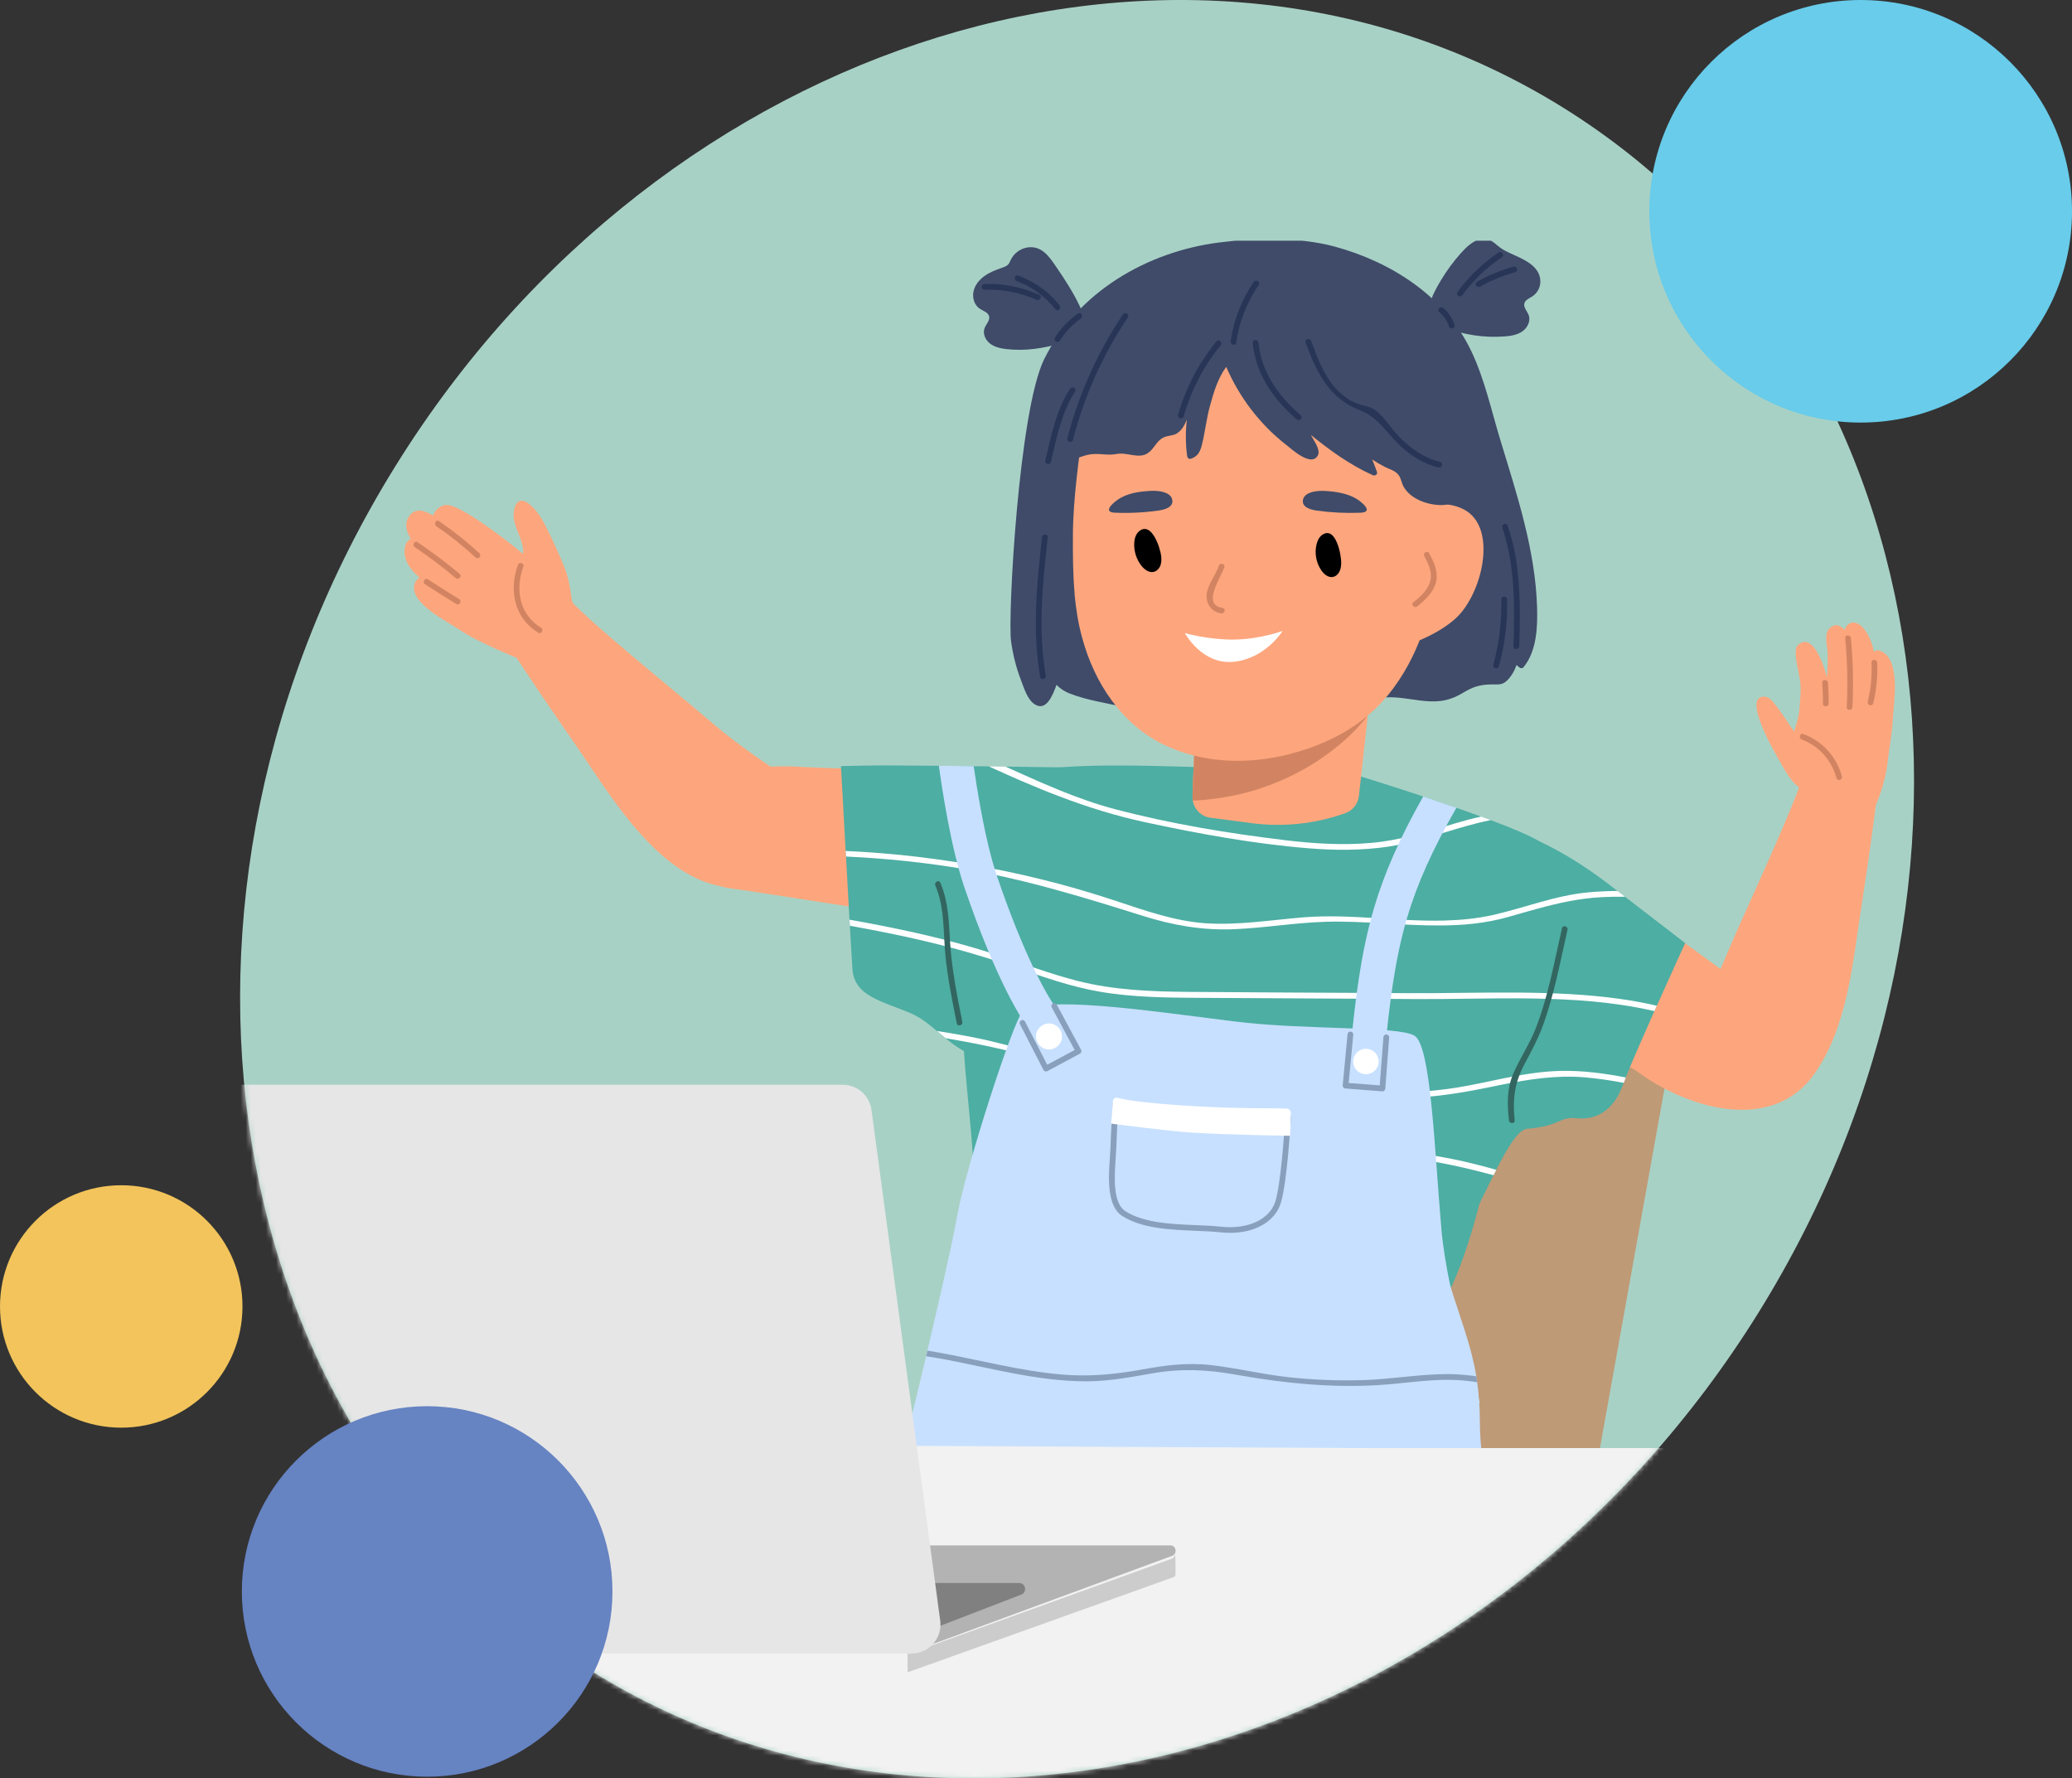 <svg width="409" height="351" viewBox="0 0 409 351" fill="none" xmlns="http://www.w3.org/2000/svg">
<rect x="0" y="0" width="409" height="351" fill="#333333" stroke="none"/>
<path d="M347.155 259.009C294.22 344.238 191.079 375.942 116.759 329.818C42.446 283.691 25.122 177.222 78.056 91.991C130.993 6.759 234.139 -24.941 308.456 21.182C382.772 67.309 400.097 173.78 347.155 259.009Z" fill="#A8D1C5"/>
<mask id="mask0_2006_432" style="mask-type:alpha" maskUnits="userSpaceOnUse" x="47" y="0" width="331" height="351">
<path d="M347.155 259.009C294.22 344.238 191.079 375.942 116.759 329.818C42.446 283.691 25.122 177.222 78.056 91.991C130.993 6.759 234.139 -24.941 308.456 21.182C382.772 67.309 400.097 173.78 347.155 259.009Z" fill="#7FCBB4"/>
</mask>
<g mask="url(#mask0_2006_432)">
<path d="M315.034 290.168L206.062 290.168L206.062 193.688L309.136 193.688C319.866 193.688 328.564 203.145 328.564 214.813L315.036 290.17L315.034 290.168Z" fill="#BF9A76"/>
<g clip-path="url(#clip0_2006_432)">
<path d="M206.124 70.87C212.688 57.663 226.356 49.676 240.697 47.852C247.811 46.944 256.504 46.778 263.478 48.672C274.72 51.736 285.316 58.545 290.422 69.299C293.093 74.93 294.385 81.04 296.192 86.967C299.43 97.591 303.035 108.493 303.402 119.693C303.533 123.665 303.375 128.501 300.705 131.722C300.495 131.975 300.12 131.905 299.902 131.722C299.718 131.564 299.535 131.407 299.352 131.259C298.985 132.298 298.47 133.258 297.737 134.061C296.637 135.257 295.965 135.074 294.56 135.082C292.543 135.1 291.112 135.397 289.366 136.409C288.563 136.872 287.778 137.334 286.922 137.684C282.497 139.517 278.107 137.378 273.507 137.64C272.817 137.675 272.128 137.719 271.447 137.736C267.109 140.145 260.641 140.075 256.216 140.241C248.23 140.538 240.234 139.971 232.248 140.564C228.582 140.835 225.544 140.451 221.992 139.595C218.44 138.749 214.564 138.216 211.16 136.881C210.06 136.453 209.222 135.859 208.55 135.17C207.712 137.527 206.421 140.433 204.221 138.993C202.746 138.033 202.074 135.632 201.472 134.07C200.546 131.652 199.935 129.129 199.578 126.571C198.905 121.797 201.105 80.961 206.124 70.87Z" fill="#3F4B69"/>
<path d="M284.494 55.21C285.611 53.36 286.894 51.623 288.335 49.999C289.426 48.777 290.674 47.572 292.271 47.188C294.183 46.725 295.169 48.323 296.6 49.196C299.097 50.732 303.871 51.701 304.054 55.42C304.116 56.616 303.496 57.829 302.492 58.484C301.89 58.876 301.096 59.164 300.904 59.863C300.677 60.675 301.453 61.39 301.75 62.185C302.187 63.346 301.523 64.699 300.502 65.406C299.481 66.113 298.206 66.314 296.967 66.401C293.013 66.698 288.998 66.104 285.297 64.69C284.328 64.315 283.325 63.852 282.731 62.997C281.631 61.417 282.33 59.243 283.202 57.523C283.604 56.738 284.032 55.961 284.494 55.21Z" fill="#3F4B69"/>
<path d="M192.254 57.174C192.594 56.075 193.389 55.149 194.331 54.477C195.37 53.726 196.592 53.264 197.805 52.845C198.259 52.688 198.73 52.522 199.045 52.164C199.263 51.911 199.368 51.588 199.516 51.291C200.153 49.938 201.532 48.969 203.016 48.812C205.792 48.532 207.214 50.819 208.585 52.81C210.226 55.202 211.797 57.646 213.054 60.256C213.743 61.696 214.346 63.381 213.726 64.856C213.08 66.401 211.343 67.152 209.746 67.649C206.167 68.749 202.379 69.334 198.661 68.898C197.517 68.767 196.348 68.514 195.431 67.815C194.515 67.117 193.947 65.86 194.34 64.786C194.646 63.957 195.484 63.224 195.23 62.377C195.003 61.617 194.078 61.382 193.415 60.945C192.341 60.238 191.896 58.798 192.158 57.55C192.184 57.428 192.219 57.297 192.254 57.183V57.174Z" fill="#3F4B69"/>
<path d="M284.898 60.797C285.945 61.67 286.687 62.813 287.106 64.106C287.333 64.804 286.233 65.101 286.015 64.411C285.657 63.294 284.994 62.351 284.095 61.6C283.536 61.129 284.339 60.334 284.898 60.797Z" fill="#283556"/>
<path d="M170.657 179.383L143.075 175.123C143.075 175.123 137.978 163.426 139.986 157.569C141.993 151.712 149.622 150.839 158.734 151.38C167.855 151.921 177.797 151.607 177.797 151.607L170.657 179.383Z" fill="#FDA67D"/>
<path d="M327.376 182.36L346.517 196.265C346.517 196.265 346.761 209.324 342.432 213.741C338.094 218.158 330.832 215.662 322.846 211.236C314.859 206.81 305.747 202.804 305.747 202.804L327.384 182.369L327.376 182.36Z" fill="#FDA67D"/>
<path d="M322.847 211.227C322.847 211.227 337.039 203.397 337.109 200.202C337.188 196.449 336.524 198.518 341.848 186.043C344.711 179.331 355.185 157.019 356.032 152.41C356.076 152.166 370.617 156.242 370.617 156.242C369.683 163.775 368.618 171.291 367.449 178.79C365.729 189.823 364.752 202.638 358.101 212.013C349.643 223.919 332.64 218.656 322.847 211.236V211.227Z" fill="#FDA67D"/>
<path d="M190.089 204.366C190.098 204.75 190.124 205.152 190.159 205.536C190.194 206.173 190.228 206.802 190.272 207.439C190.874 216.369 192.088 225.534 192.088 230.554C192.088 238.489 190.185 250.963 190.185 250.963C190.185 250.963 241.298 258.513 257.69 259.648C274.073 260.783 280.227 262.677 283.194 259.648C285.333 257.475 289.156 248.99 292.01 237.633C292.499 235.695 292.953 233.661 293.372 231.575C293.45 231.191 293.529 230.789 293.599 230.405C294.026 228.127 294.41 225.77 294.733 223.361C295.1 220.602 295.615 217.477 296.243 214.125C296.322 213.715 296.4 213.305 296.479 212.886C297.43 207.849 298.591 202.402 299.752 197.06C299.831 196.684 299.909 196.309 299.988 195.934C301.288 189.928 302.58 184.123 303.558 179.313C303.645 178.894 303.724 178.484 303.811 178.091C304.954 172.286 305.591 168.14 305.146 167.154C305.007 166.857 304.579 166.499 303.907 166.089C302.083 164.963 298.478 163.444 294.236 161.864C293.625 161.628 292.988 161.401 292.35 161.174C290.762 160.58 289.121 160.004 287.48 159.428C285.254 158.66 283.037 157.901 280.925 157.194C274.213 154.968 268.749 153.292 268.749 153.292C268.749 153.292 258.764 151.555 245.723 151.555C234.717 151.555 221.59 150.568 209.3 151.441C207.048 151.598 204.814 151.825 202.631 152.131C202.483 152.157 202.265 152.41 201.994 152.899C201.828 153.204 201.628 153.588 201.418 154.051C200.048 157.019 197.883 163.086 195.806 169.755C195.649 170.261 195.492 170.785 195.326 171.309C195.212 171.658 195.108 172.024 194.994 172.374C194.095 175.342 193.248 178.371 192.515 181.242C192.018 183.18 191.564 185.066 191.197 186.794C191.11 187.187 191.031 187.562 190.962 187.929C190.578 189.823 190.29 191.508 190.159 192.94C189.818 196.283 189.853 200.237 190.071 204.357L190.089 204.366Z" fill="#4DAEA3"/>
<path d="M235.396 157.359C235.396 157.586 235.423 157.805 235.449 158.014C235.728 159.751 237.125 161.165 238.931 161.392L247.058 162.466C253.229 163.269 259.504 162.623 265.378 160.563L265.544 160.502C267.019 159.978 268.076 158.651 268.241 157.098L269.865 142.441L270.048 140.137L270.93 128.955L264.671 130.997L235.946 140.372L235.781 146.204L235.641 150.917L235.501 153.789L235.449 155.579L235.405 157.089C235.405 157.176 235.396 157.255 235.396 157.351V157.359Z" fill="#FDA67D"/>
<path d="M235.399 157.359C235.399 157.586 235.425 157.805 235.452 158.014C238.777 157.901 243.307 157.29 247.671 155.963C262.972 151.284 269.938 141.272 269.938 141.272C269.938 141.272 267.363 132.996 267.363 131.861C267.363 131.469 266.289 131.181 264.674 131.015L235.949 140.39L235.783 146.221L235.644 150.935L235.504 153.807L235.452 155.596L235.408 157.106C235.408 157.194 235.399 157.272 235.399 157.368V157.359Z" fill="#D28462"/>
<path d="M212.118 117.31C212.38 120.199 212.843 123.071 213.62 125.917C216.029 134.768 221.379 142.965 229.819 147.024C237.378 150.664 246.238 150.917 254.285 148.901C259.95 147.478 265.484 145.034 269.961 141.263C278.105 134.41 281.142 124.337 281.98 120.915C283.874 113.129 284.747 104.993 284.503 96.98C284.346 92.013 283.909 86.557 281.631 82.044C276.071 71.019 246.691 66.637 233.992 70.286C221.283 73.943 214.693 77.671 213.986 82.908C213.026 90.014 211.822 98.368 211.787 105.508C211.769 109.471 211.778 113.399 212.136 117.31H212.118Z" fill="#FDA67D"/>
<path d="M224.216 109.611C223.963 108.843 223.849 108.022 223.884 107.21C223.928 106.337 224.181 105.421 224.844 104.862C227.315 102.802 229.025 108.153 229.209 109.733C229.278 110.361 229.278 111.007 229.06 111.601C228.842 112.195 228.362 112.718 227.751 112.867C226.843 113.085 225.953 112.448 225.368 111.732C224.862 111.103 224.469 110.388 224.216 109.619V109.611Z" fill="black"/>
<path d="M259.835 110.257C259.634 109.305 259.652 108.31 259.896 107.367C260.08 106.669 260.402 105.979 260.996 105.569C263.693 103.719 264.784 109.576 264.749 111.138C264.732 111.723 264.653 112.317 264.391 112.832C264.129 113.347 263.649 113.783 263.082 113.879C262.2 114.028 261.38 113.364 260.865 112.631C260.359 111.924 260.018 111.103 259.835 110.248V110.257Z" fill="black"/>
<path d="M273.56 103.849C273.56 103.849 281.93 97.006 288.878 100.506C295.826 104.015 292.561 117.441 287.237 122.146C282.716 126.144 276.265 127.724 276.265 127.724L273.56 103.849Z" fill="#FDA67D"/>
<path d="M240.583 111.653C240.81 110.964 241.901 111.26 241.674 111.959C240.967 114.141 237.144 119.361 241.342 119.981C242.058 120.086 241.752 121.177 241.037 121.072C239.501 120.845 238.366 119.684 238.191 118.13C237.929 115.861 239.911 113.722 240.574 111.662L240.583 111.653Z" fill="#D28462"/>
<path d="M233.877 124.948C233.877 124.948 238.643 126.318 243.732 126.231C248.82 126.144 253.176 124.529 253.176 124.529C253.176 124.529 249.824 129.976 243.54 130.613C237.255 131.259 233.886 124.948 233.886 124.948H233.877Z" fill="white"/>
<path d="M257.515 97.975C258.335 96.936 260.386 96.84 261.469 96.892C263.494 97.006 265.693 97.302 267.535 98.315C268.609 98.909 271.384 101.082 268.556 101.196C265.676 101.309 262.778 101.17 259.924 100.777C258.885 100.628 256.991 100.192 257.183 98.76C257.227 98.455 257.34 98.193 257.515 97.975Z" fill="#3F4B69"/>
<path d="M231.416 98.751C231.608 100.183 229.714 100.62 228.675 100.768C225.821 101.17 222.923 101.309 220.043 101.187C217.713 101.091 219.528 99.415 220.488 98.725C222.435 97.329 224.774 97.014 227.13 96.883C228.213 96.822 230.264 96.927 231.084 97.966C231.259 98.184 231.372 98.446 231.416 98.751Z" fill="#3F4B69"/>
<path d="M278.98 118.881C280.185 117.903 281.433 116.847 282.07 115.398C282.969 113.356 282.105 111.592 281.136 109.768C280.796 109.122 281.774 108.554 282.114 109.192C283.057 110.964 283.982 112.875 283.449 114.936C282.926 116.952 281.337 118.418 279.775 119.684C279.216 120.138 278.404 119.344 278.972 118.881H278.98Z" fill="#D28462"/>
<path d="M227.045 89.045C226.906 89.176 226.766 89.298 226.609 89.411C224.828 90.668 222.472 89.202 220.429 89.595C218.684 89.935 217.156 89.464 215.454 89.647C213.595 89.848 212.155 90.878 210.173 90.826C210.13 90.826 210.086 90.817 210.043 90.817C209.397 89.883 208.925 88.818 208.681 87.744C207.119 80.831 213.307 72.32 218.544 68.461C225.055 63.66 233.295 63.538 241.116 64.193C241.343 63.966 241.796 63.957 242.023 64.271C243.254 64.385 244.476 64.516 245.672 64.647C246.388 64.725 246.396 65.86 245.672 65.781C244.642 65.668 243.603 65.555 242.556 65.459C242.695 65.781 242.826 66.113 242.975 66.427C243.202 66.078 243.83 66.122 243.979 66.576C244.686 66.541 245.401 66.541 246.117 66.052C246.937 65.476 247.54 64.621 248.351 64.027C251.171 61.941 254.828 61.74 258.162 62.351C266.236 63.817 275.121 68.095 281.135 73.664C286.477 78.613 292.142 86.644 289.995 94.326C289.253 96.98 287.655 99.633 284.644 99.686C281.921 99.729 278.482 98.551 277.077 96.081C276.658 95.338 276.588 94.466 276.09 93.776C275.436 92.868 274.318 92.65 273.323 92.135C272.477 91.698 271.656 91.218 270.862 90.686C271.194 91.498 271.517 92.309 271.805 93.147C271.979 93.662 271.386 93.977 270.975 93.785C266.515 91.777 262.561 88.923 258.773 85.85C258.852 85.99 258.93 86.129 259 86.278C259.436 87.116 260.72 88.835 260.126 89.9C258.825 92.248 254.933 88.617 253.859 87.779C248.666 83.72 244.633 78.404 242.05 72.407C240.382 74.685 239.579 77.418 238.838 80.115C238.139 82.655 237.877 85.265 237.249 87.805C236.917 89.15 236.394 90.136 235.049 90.546C234.657 90.668 234.377 90.345 234.334 89.996C234.011 87.57 234.002 85.186 234.281 82.83C233.827 83.877 233.33 84.907 232.317 85.536C231.541 86.016 230.676 85.937 229.856 86.26C228.547 86.766 228.014 88.12 227.063 89.045H227.045Z" fill="#3F4B69"/>
<path d="M247.486 55.647C247.897 55.045 248.874 55.612 248.464 56.223C246.099 59.688 244.623 63.486 244.021 67.632C243.916 68.348 242.825 68.042 242.93 67.327C243.55 63.093 245.077 59.182 247.486 55.647Z" fill="#283556"/>
<path d="M248.412 67.65C248.971 73.489 252.427 78.238 256.765 81.965C257.324 82.445 256.512 83.24 255.962 82.768C251.362 78.823 247.862 73.804 247.277 67.65C247.208 66.925 248.342 66.925 248.412 67.65Z" fill="#283556"/>
<path d="M258.817 67.309C260.03 70.618 261.278 74.057 263.705 76.702C264.918 78.02 266.384 79.128 268.095 79.722C269.256 80.132 270.382 80.185 271.403 80.909C273.219 82.192 274.545 84.532 276.099 86.121C278.412 88.486 281.004 90.38 284.26 91.166C284.967 91.341 284.67 92.432 283.955 92.257C281.24 91.594 278.927 90.232 276.832 88.39C274.03 85.92 272.163 82.402 268.619 81.049C262.378 78.674 259.925 73.62 257.717 67.606C257.464 66.916 258.564 66.628 258.808 67.3L258.817 67.309Z" fill="#283556"/>
<path d="M232.546 81.887C234.073 76.527 236.613 71.674 240.14 67.353C240.602 66.785 241.397 67.597 240.943 68.156C237.547 72.328 235.121 77.016 233.646 82.192C233.445 82.891 232.354 82.594 232.555 81.887H232.546Z" fill="#283556"/>
<path d="M208.242 66.646C209.429 64.769 210.948 63.18 212.772 61.897C213.366 61.478 213.933 62.456 213.348 62.875C211.698 64.044 210.311 65.502 209.228 67.213C208.836 67.824 207.858 67.257 208.251 66.637L208.242 66.646Z" fill="#283556"/>
<path d="M287.69 57.663C289.942 54.573 292.665 51.946 295.851 49.825C296.462 49.414 297.029 50.401 296.427 50.802C293.416 52.81 290.806 55.306 288.676 58.239C288.248 58.824 287.271 58.257 287.699 57.663H287.69Z" fill="#283556"/>
<path d="M291.574 55.594C293.852 54.32 296.253 53.334 298.758 52.627C299.465 52.426 299.761 53.526 299.063 53.718C296.645 54.398 294.341 55.35 292.15 56.572C291.513 56.93 290.937 55.952 291.574 55.594Z" fill="#283556"/>
<path d="M201 54.39C204.221 55.594 206.988 57.559 209.135 60.256C209.589 60.823 208.786 61.626 208.332 61.059C206.316 58.519 203.741 56.616 200.695 55.481C200.014 55.228 200.311 54.137 201 54.39Z" fill="#283556"/>
<path d="M194.338 56.048C198.108 55.926 201.705 56.651 205.144 58.187C205.807 58.484 205.231 59.462 204.567 59.165C201.312 57.716 197.89 57.07 194.338 57.183C193.605 57.209 193.613 56.075 194.338 56.048Z" fill="#283556"/>
<path d="M210.697 86.513C212.958 77.775 216.632 69.561 221.651 62.063C222.053 61.461 223.039 62.028 222.629 62.639C217.662 70.059 214.022 78.177 211.788 86.819C211.605 87.526 210.514 87.229 210.697 86.513Z" fill="#283556"/>
<path d="M206.343 90.887C207.496 86.077 208.482 80.892 211.24 76.71C211.642 76.108 212.619 76.675 212.218 77.287C209.529 81.354 208.552 86.513 207.434 91.192C207.269 91.899 206.169 91.602 206.343 90.887Z" fill="#283556"/>
<path d="M297.625 103.797C300.243 111.479 300.121 119.553 299.885 127.567C299.868 128.291 298.733 128.3 298.751 127.567C298.986 119.649 299.117 111.688 296.534 104.094C296.298 103.404 297.389 103.107 297.625 103.788V103.797Z" fill="#283556"/>
<path d="M294.767 131.215C295.928 126.982 296.451 122.696 296.347 118.305C296.329 117.572 297.464 117.572 297.481 118.305C297.595 122.801 297.054 127.183 295.867 131.512C295.675 132.219 294.584 131.914 294.776 131.207L294.767 131.215Z" fill="#283556"/>
<path d="M205.686 106.04C205.764 105.325 206.899 105.316 206.82 106.04C205.808 115.119 204.856 124.258 206.419 133.328C206.541 134.044 205.45 134.349 205.328 133.633C203.748 124.45 204.656 115.232 205.686 106.04Z" fill="#283556"/>
<path d="M271.812 215.609C271.812 215.985 271.838 216.369 271.847 216.762C271.986 219.869 272.3 223.3 272.868 227.097C272.911 227.472 272.973 227.848 273.034 228.232C273.522 231.348 274.168 234.691 275.015 238.288C279.999 259.552 286.318 249.016 292.009 237.616C292.96 235.704 293.903 233.749 294.811 231.933C294.994 231.566 295.178 231.217 295.343 230.877C297.621 226.425 299.708 222.933 301.462 222.785C308.192 222.217 307.694 220.332 311.29 220.707C314.869 221.082 318.465 219.38 320.359 214.099C320.403 213.977 320.446 213.846 320.507 213.706C320.621 213.392 320.76 213.034 320.917 212.641C322.096 209.673 324.356 204.532 326.565 199.574C326.722 199.225 326.879 198.867 327.045 198.518C329.934 192.032 332.648 186.14 332.648 186.14C332.648 186.14 327.516 182.159 320.76 176.983C320.272 176.607 319.774 176.223 319.268 175.839C318.648 175.359 318.002 174.879 317.356 174.373C311.735 170.087 307.022 167.529 303.932 166.089C301.453 164.936 300.013 164.509 300.013 164.509L285.166 181.67L284.302 182.648L276.551 191.613C276.551 191.613 275.486 192.948 274.36 196.021C274.221 196.37 274.098 196.746 273.968 197.156C272.728 200.979 271.567 206.95 271.838 215.601L271.812 215.609Z" fill="#4DAEA3"/>
<path d="M166 151.188C166 151.188 166.428 159.088 166.925 167.948C166.952 168.314 166.969 168.681 166.995 169.056C167.222 173.334 167.475 177.751 167.685 181.548C167.72 181.941 167.737 182.342 167.755 182.718C167.99 186.707 168.174 189.884 168.261 191.246C168.636 196.719 174.214 197.575 179.878 200.036C181.737 200.839 183.317 202.123 184.932 203.493H184.941C185.508 203.973 186.067 204.445 186.652 204.925H186.66C187.76 205.833 188.938 206.705 190.256 207.439C192.369 208.617 194.874 209.438 198.121 209.438C200.582 209.438 202.45 209.167 203.864 208.704H203.873C204.396 208.539 204.85 208.338 205.243 208.111H205.252C206.011 207.701 206.587 207.212 207.032 206.679C208.176 205.274 208.368 203.519 208.403 201.835C208.411 201.52 208.411 200.901 208.438 200.045C208.438 199.731 208.446 199.39 208.446 199.015C208.473 197.61 208.499 195.776 208.534 193.655C208.542 193.271 208.56 192.87 208.569 192.477C208.647 187.702 208.752 181.696 208.865 175.752C208.865 175.298 208.874 174.853 208.891 174.416C209.005 167.895 209.11 161.584 209.188 157.228C209.197 156.809 209.197 156.399 209.214 156.015C209.258 153.178 209.293 151.45 209.293 151.45C209.293 151.45 204.562 151.38 198.417 151.301H198.409C197.353 151.275 196.27 151.266 195.144 151.258C194.167 151.249 193.172 151.231 192.177 151.223C189.89 151.188 187.551 151.162 185.307 151.144C179.023 151.092 173.463 151.039 171.455 151.092L165.983 151.205L166 151.188Z" fill="#4DAEA3"/>
<path d="M195.169 151.249C195.501 151.397 195.815 151.546 196.147 151.694C197.919 152.497 199.673 153.292 201.445 154.06C204.02 155.168 206.612 156.233 209.222 157.22C214.651 159.28 220.185 161.017 225.981 162.265C236.559 164.552 247.461 166.542 258.258 167.424C263.53 167.852 268.846 167.878 274.091 167.092C279.398 166.298 284.4 164.447 289.541 163.007C291.103 162.562 292.683 162.178 294.254 161.855C293.643 161.619 293.006 161.392 292.369 161.165C290.632 161.549 288.912 162.003 287.201 162.518C281.746 164.159 276.422 165.853 270.705 166.359C265.101 166.857 259.471 166.516 253.894 165.853C242.582 164.5 231.026 162.597 220.002 159.681C216.371 158.721 212.792 157.447 209.24 156.006C206.822 155.029 204.421 153.981 202.021 152.899C200.834 152.366 199.638 151.825 198.451 151.293H198.443C197.386 151.266 196.304 151.258 195.178 151.249H195.169Z" fill="white"/>
<path d="M166.935 167.948C166.961 168.315 166.978 168.681 167.005 169.056C174.817 169.406 182.602 170.226 190.327 171.518C191.907 171.78 193.469 172.077 195.032 172.382C199.71 173.325 204.327 174.469 208.91 175.752C214.522 177.297 220.064 179.025 225.668 180.789C231.472 182.604 237.207 183.626 243.299 183.407C249.444 183.18 255.51 182.115 261.655 181.932C269.231 181.714 276.79 182.718 284.305 182.657C288.774 182.648 293.226 182.246 297.651 180.998C299.659 180.431 301.631 179.855 303.595 179.322C307.697 178.213 311.782 177.297 316.164 177.07C317.709 176.991 319.236 176.965 320.781 176.991C320.292 176.616 319.795 176.232 319.289 175.848C317.377 175.857 315.466 175.953 313.563 176.118C310.211 176.424 307.008 177.218 303.848 178.1C300.881 178.929 297.93 179.846 294.884 180.553C291.672 181.286 288.434 181.592 285.178 181.688C275.926 181.941 266.552 180.317 257.352 181.05C250.893 181.574 244.443 182.657 237.949 182.22C231.778 181.792 225.965 179.689 220.143 177.768C216.451 176.546 212.715 175.429 208.962 174.425C204.476 173.238 199.946 172.199 195.389 171.326C186.015 169.51 176.519 168.393 166.97 167.957L166.935 167.948Z" fill="white"/>
<path d="M167.693 181.548C167.728 181.941 167.745 182.342 167.763 182.718C175.583 184.123 183.36 185.755 190.989 187.929C193.197 188.566 195.397 189.23 197.579 189.954C201.236 191.176 204.876 192.503 208.577 193.638C211.361 194.485 214.18 195.227 217.052 195.724C223.607 196.859 230.258 196.903 236.883 196.946C249.242 197.016 261.584 197.086 273.952 197.147C275.803 197.156 277.662 197.173 279.503 197.182C286.172 197.217 292.971 197.016 299.762 197.042C307.583 197.086 315.403 197.426 322.997 198.823C324.201 199.041 325.388 199.286 326.567 199.556C326.724 199.207 326.881 198.849 327.047 198.5C324.647 197.941 322.203 197.487 319.75 197.147C313.247 196.239 306.631 195.969 300.006 195.907C292.596 195.838 285.142 196.065 277.819 196.021C276.667 196.012 275.506 196.012 274.354 195.995C261.156 195.925 247.95 195.881 234.744 195.768C227.316 195.707 219.897 195.436 212.67 193.594C211.309 193.245 209.964 192.861 208.612 192.442C203.462 190.879 198.434 188.915 193.276 187.37C192.595 187.17 191.914 186.96 191.233 186.768C183.491 184.559 175.627 182.927 167.702 181.522L167.693 181.548Z" fill="white"/>
<path d="M184.959 203.502C185.526 203.964 186.085 204.445 186.67 204.916H186.678C187.848 205.108 189 205.309 190.161 205.527C193.12 206.068 196.07 206.697 199.003 207.395C200.644 207.788 202.267 208.224 203.891 208.687H203.9C208.421 209.944 212.899 211.349 217.455 212.51C223.373 214.021 229.256 214.57 235.357 214.623C247.568 214.736 259.674 216.482 271.85 216.761C272.81 216.788 273.779 216.796 274.739 216.796C281.024 216.805 287.081 216.002 293.217 214.736C294.23 214.536 295.233 214.317 296.246 214.125C301.71 213.025 307.165 212.161 312.812 212.633C315.405 212.851 317.971 213.244 320.519 213.724C320.633 213.409 320.773 213.052 320.93 212.659C316.609 211.829 312.271 211.245 307.837 211.367C304.005 211.472 300.235 212.135 296.49 212.894C294.247 213.357 292.013 213.855 289.769 214.274C283.817 215.417 277.846 215.758 271.824 215.609C270.977 215.583 270.122 215.548 269.258 215.522C262.624 215.208 256.025 214.448 249.418 213.959C242.968 213.497 236.526 213.698 230.093 213.366C221.627 212.938 213.466 210.468 205.287 208.102H205.279C200.845 206.819 196.411 205.571 191.933 204.698C191.322 204.584 190.711 204.462 190.1 204.357C188.389 204.043 186.678 203.746 184.968 203.493L184.959 203.502Z" fill="white"/>
<path d="M231.617 228.293C245.417 229.401 259.234 227.647 273.042 228.24C273.845 228.275 274.665 228.319 275.468 228.38C281.648 228.764 287.487 230.039 293.379 231.575C293.859 231.697 294.339 231.828 294.819 231.95C295.002 231.584 295.186 231.234 295.352 230.894C294.889 230.772 294.435 230.632 293.981 230.51C293.859 230.475 293.728 230.44 293.606 230.405C287.295 228.659 280.958 227.525 274.395 227.175C273.888 227.149 273.382 227.114 272.876 227.106C259.129 226.538 245.364 228.275 231.626 227.167C230.892 227.106 230.901 228.24 231.626 228.301L231.617 228.293Z" fill="white"/>
<path d="M218.866 283.261C218.839 279.647 218.953 276.007 219.197 272.358C219.223 271.965 219.25 271.572 219.285 271.179C219.319 270.542 219.363 269.896 219.424 269.268C219.948 262.965 220.742 256.671 221.58 250.378C221.694 249.609 221.798 248.85 221.894 248.073C222.497 243.682 222.392 238.637 227.926 237.118C235.336 235.093 243.942 234.883 251.606 235.189C259.313 235.494 267.544 236.437 274.797 238.916C280.898 241.003 283.744 245.131 285.341 250.666C285.646 251.722 285.943 252.726 286.249 253.695C288.387 260.626 290.395 265.505 291.416 271.642C291.468 272.017 291.529 272.401 291.582 272.794C291.739 273.929 291.878 275.107 291.957 276.364C291.983 276.522 291.992 276.696 291.992 276.862C292.07 277.997 292.105 279.175 292.114 280.432C292.14 286.508 293.039 289.956 293.546 296.023C293.991 301.295 292.149 313.245 292.533 318.631C292.786 322.158 293.336 325.475 294.418 328.871C295.37 331.865 289.762 290.228 290.251 293.31C291.307 300.057 288.304 315.927 289.011 322.684C289.378 326.14 290.565 329.108 291.813 332.355C293.018 335.498 293.375 338.588 293.279 341.914C293.245 343.476 293.646 346.287 292.354 347.614C291.874 348.103 291.22 348.286 290.565 348.478C288.523 349.072 286.323 349.377 284.228 349.805C276.425 351.394 268.604 352.904 260.766 354.318C256.935 355.008 253.111 355.68 249.28 356.326C246.897 356.736 242.786 358.272 240.429 357.234C238.788 356.509 238.448 354.467 237.968 353.052C236.728 349.334 235.489 345.606 234.241 341.87C232.12 335.498 229.414 329.056 228.358 322.457C227.878 319.497 228.166 316.617 228.244 313.658C228.358 309.668 226.769 307.154 224.5 304.405C223.933 303.698 223.295 302.973 222.649 302.205C219.132 298.076 222.61 338.124 222.174 332.79C221.894 329.228 222.776 325.728 223.012 322.193C223.273 318.247 222.566 314.371 221.746 310.513C219.817 301.417 218.927 292.374 218.866 283.261Z" fill="#C7E0FF"/>
<path d="M165.998 336.247C169.568 318.186 176.515 300.047 179.885 279.961C179.885 279.961 179.928 279.769 180.024 279.402C180.583 277.456 182.477 272.733 184.493 267.941C184.642 267.592 184.799 267.225 184.947 266.876C187.557 260.696 190.193 254.733 190.193 254.733C190.193 254.733 194.897 259.892 198.642 258.845C203.774 257.413 205.162 255.537 210.128 253.677C213.821 252.307 217.609 250.901 221.589 250.369C222.348 250.255 223.108 250.186 223.876 250.151C237.16 249.592 242.458 259.7 244.815 270.289C244.902 270.699 244.998 271.109 245.077 271.511C246.028 276.207 246.438 280.921 246.753 284.779C246.761 284.936 246.779 285.085 246.788 285.233C247.608 295.211 247.015 304.848 242.659 314.144C240.599 318.544 239.281 322.489 239.011 326.994C240.224 326.156 241.472 325.353 242.773 324.628C243.462 324.244 244.091 325.222 243.41 325.606C241.847 326.479 240.372 327.43 238.958 328.478C238.95 329.08 238.958 329.682 238.984 330.311C239.264 335.732 239.657 341.161 239.997 346.591C240.041 347.315 238.784 347.315 238.74 346.591C238.478 342.375 238.216 338.158 237.954 333.942C237.867 332.458 237.754 330.957 237.693 329.455C237.387 329.709 237.073 329.953 236.776 330.206C236.471 335.051 235.423 339.817 233.538 344.391C232.883 345.988 232.063 347.516 231.199 349.026C228.921 353.042 237.309 305.564 236.008 309.946C234.193 316.091 233.241 322.367 231.199 328.478C229.121 334.693 226.468 340.725 223.352 346.565C223.23 346.8 222.898 346.87 222.645 346.826C205.467 343.57 188.107 341.248 170.633 339.878C170.187 339.843 169.952 339.546 170.022 339.162C173.548 319.766 163.827 346.565 166.006 336.273L165.998 336.247Z" fill="#C7E0FF"/>
<path d="M179.884 279.961L218.865 283.261L243.522 285.347L246.743 284.779L292 276.862L292.113 276.836C292.113 276.836 292.07 276.67 291.965 276.356C291.782 275.71 291.398 274.427 290.909 272.698C290.804 272.323 290.708 271.93 290.577 271.511C289.338 267.024 287.575 260.277 286.248 253.686C285.454 249.784 284.816 245.935 284.528 242.635C283.149 226.957 282.486 206.409 279.221 204.418C275.957 202.437 257.584 203.362 243.522 201.581C225.647 199.338 205.65 196.344 201.792 199.801C200.055 201.363 190.646 230.353 188.944 239.99C187.992 245.367 185.287 257.152 183.07 266.553C182.982 266.937 182.886 267.312 182.808 267.688C181.481 273.301 180.373 277.866 180.006 279.402C179.919 279.769 179.866 279.961 179.866 279.961H179.884Z" fill="#C7E0FF"/>
<path d="M182.817 267.688C183.375 267.757 183.925 267.845 184.484 267.941C185.331 268.089 186.195 268.238 187.059 268.403C196.084 270.149 205.109 272.62 214.37 272.628C216.002 272.628 217.608 272.515 219.197 272.349C222.016 272.043 224.809 271.52 227.62 271.031C233.153 270.079 238.242 270.298 243.75 271.284C244.195 271.363 244.622 271.441 245.068 271.511C253.997 273.056 262.873 273.911 271.977 273.379C276.821 273.1 281.639 272.244 286.484 272.34C287.968 272.366 289.443 272.497 290.909 272.707C291.136 272.733 291.363 272.759 291.59 272.794C291.537 272.401 291.476 272.009 291.424 271.642C291.145 271.598 290.865 271.563 290.586 271.52C289.059 271.328 287.514 271.214 285.96 271.205C280.383 271.171 274.84 272.201 269.263 272.384C264.191 272.55 259.103 272.349 254.058 271.782C250.951 271.432 247.878 270.839 244.806 270.298C242.912 269.966 241.018 269.66 239.115 269.433C234.384 268.875 229.889 269.477 225.237 270.333C223.229 270.699 221.257 270.978 219.284 271.179C216.098 271.494 212.912 271.563 209.657 271.293C201.295 270.586 193.177 268.36 184.929 266.885C184.309 266.771 183.69 266.666 183.07 266.57C182.983 266.954 182.887 267.33 182.808 267.705L182.817 267.688Z" fill="#89A0BC"/>
<path d="M266.566 207.194L273.331 207.866C274.23 198.631 275.242 189.649 277.739 181.181C279.703 174.495 282.827 167.546 287.488 159.428C285.263 158.66 283.046 157.901 280.933 157.193C276.351 165.285 273.235 172.374 271.21 179.252C268.556 188.296 267.492 197.627 266.566 207.194Z" fill="#C7E0FF"/>
<path d="M185.331 151.135C185.907 155.43 187.679 167.258 190.367 175.149C191.118 177.34 191.843 179.366 192.541 181.251C195.666 189.622 198.336 195.104 200.161 198.413C202.954 203.484 205.014 206.033 207.065 206.679C207.431 206.793 207.789 206.845 208.156 206.845C208.523 206.845 208.88 206.801 209.256 206.688C209.858 206.522 212.791 205.431 211.752 201.04L208.444 201.826L205.188 202.611C205.258 202.018 205.668 201.005 206.751 200.412C207.362 200.08 207.964 200.001 208.47 200.045C209.029 200.089 209.483 200.298 209.675 200.455C209.456 200.29 209.064 199.818 208.488 199.015C206.393 196.056 202.081 188.392 196.809 172.95C196.469 171.955 196.154 170.89 195.831 169.764C194.051 163.304 192.785 155.229 192.2 151.214C189.914 151.179 187.574 151.162 185.331 151.135Z" fill="#C7E0FF"/>
<path d="M298.694 211.969C299.977 208.923 301.871 206.191 303.093 203.092C305.598 196.728 306.803 189.867 308.322 183.215C308.487 182.508 309.578 182.805 309.413 183.521C307.972 189.841 306.794 196.327 304.551 202.428C303.599 205.021 302.343 207.413 301.025 209.831C298.982 213.593 298.537 216.893 298.991 221.126C299.069 221.851 297.935 221.842 297.856 221.126C297.516 217.923 297.42 214.99 298.685 211.969H298.694Z" fill="#336660"/>
<path d="M185.61 174.207C187.233 177.978 187.286 181.888 187.539 185.921C187.862 191.237 188.909 196.466 189.956 201.677C190.096 202.393 189.005 202.699 188.865 201.983C187.993 197.679 187.128 193.358 186.657 188.985C186.151 184.228 186.561 179.261 184.632 174.783C184.344 174.119 185.322 173.543 185.61 174.207Z" fill="#336660"/>
<path d="M267.109 209.508C267.109 208.12 268.235 206.994 269.623 206.994C271.011 206.994 272.137 208.12 272.137 209.508C272.137 210.896 271.011 212.022 269.623 212.022C268.235 212.022 267.109 210.896 267.109 209.508Z" fill="white"/>
<path d="M204.501 204.567C204.501 203.144 205.653 202 207.067 202C208.481 202 209.633 203.153 209.633 204.567C209.633 205.981 208.481 207.133 207.067 207.133C205.653 207.133 204.501 205.981 204.501 204.567Z" fill="white"/>
<path d="M272.877 215.408C273.008 215.408 273.139 215.365 273.244 215.269C273.357 215.173 273.427 215.033 273.445 214.885L274.213 204.785C274.239 204.471 274.003 204.2 273.689 204.174C273.384 204.148 273.104 204.384 273.078 204.698L272.354 214.23L266.218 213.75L267.125 204.218C267.152 203.903 266.925 203.633 266.619 203.598C266.305 203.58 266.034 203.799 265.999 204.104L265.039 214.213C265.022 214.361 265.074 214.518 265.17 214.632C265.266 214.745 265.406 214.824 265.563 214.832L272.843 215.4C272.843 215.4 272.869 215.4 272.886 215.4L272.877 215.408Z" fill="#89A0BC"/>
<path d="M206.462 211.48C206.558 211.48 206.646 211.454 206.733 211.411L213.166 207.963C213.297 207.893 213.401 207.77 213.445 207.631C213.489 207.482 213.471 207.334 213.401 207.194L208.601 198.282C208.452 198.002 208.112 197.906 207.833 198.055C207.553 198.203 207.457 198.544 207.606 198.823L212.136 207.238L206.715 210.145L202.334 201.625C202.194 201.346 201.854 201.232 201.574 201.381C201.295 201.52 201.19 201.87 201.33 202.14L205.973 211.175C206.043 211.306 206.165 211.411 206.305 211.454C206.358 211.472 206.419 211.48 206.471 211.48H206.462Z" fill="#89A0BC"/>
<path d="M206.112 301.592C209.054 306.035 212.065 310.434 215.164 314.773C218.079 318.858 220.924 323.493 224.896 326.662L221.675 315.515C221.474 314.817 222.565 314.511 222.766 315.209C225.655 325.213 228.544 335.208 231.425 345.203C231.625 345.901 230.534 346.207 230.334 345.508C228.675 339.756 227.017 334.012 225.35 328.259C225.236 328.286 225.105 328.26 224.974 328.172C221.02 325.283 218.297 321.058 215.46 317.139C211.908 312.215 208.469 307.222 205.117 302.159C204.716 301.548 205.693 300.981 206.095 301.583L206.112 301.592Z" fill="#ED934E"/>
<path d="M242.773 243.333C247.766 243.333 251.694 241.09 252.82 237.45C254.103 233.321 254.801 220.969 254.827 220.445C254.836 220.288 254.784 220.14 254.679 220.026C254.574 219.913 254.426 219.852 254.269 219.843C254.155 219.843 242.459 219.695 237.143 219.415C231.854 219.136 220.464 217.172 220.35 217.154C220.193 217.128 220.036 217.172 219.905 217.268C219.783 217.364 219.704 217.512 219.687 217.669C219.46 220.506 219.294 223.509 219.198 226.599C219.18 227.141 219.137 227.787 219.084 228.494C218.814 232.3 218.412 238.052 221.572 240.034C225.5 242.487 231.025 242.713 235.904 242.914C237.676 242.984 239.352 243.054 240.888 243.22C241.534 243.29 242.162 243.325 242.782 243.325L242.773 243.333ZM253.666 220.978C253.509 223.527 252.828 233.618 251.746 237.118C250.638 240.68 246.326 242.687 241.01 242.111C239.439 241.945 237.746 241.867 235.956 241.797C231.226 241.605 225.858 241.378 222.183 239.082C219.599 237.467 219.975 232.125 220.228 228.59C220.28 227.865 220.324 227.21 220.341 226.66C220.437 223.815 220.586 221.039 220.778 218.403C223.239 218.813 232.456 220.332 237.091 220.576C241.735 220.821 251.205 220.96 253.666 220.995V220.978Z" fill="#89A0BC"/>
<path d="M254.686 224.173C254.686 224.173 242.737 223.998 235.178 223.535C230.534 223.247 219.327 221.763 219.327 221.763L219.685 217.303C219.72 216.866 220.139 216.561 220.558 216.674C222.504 217.181 226.868 217.818 236.33 218.359C244.945 218.857 251.709 218.682 253.996 218.804C254.468 218.83 254.825 219.223 254.808 219.695L254.677 224.164L254.686 224.173Z" fill="white"/>
<path d="M369.928 128.649C370.286 128.3 370.801 128.23 371.526 128.623C375.192 130.596 373.83 138.67 373.638 141.865C373.455 144.999 372.878 147.958 372.512 151.083C372.084 154.732 370.269 158.931 370.269 158.931C370.269 158.931 365.198 158.73 362.125 157.429C362.221 157.621 362.16 157.901 361.994 158.04C361.942 158.084 361.889 158.127 361.837 158.171C361.601 158.372 361.305 158.337 361.078 158.136C361.043 158.101 360.999 158.066 360.956 158.031C360.781 157.874 360.772 157.691 360.833 157.534C360.345 157.578 359.864 157.482 359.402 157.228C358.826 157.028 358.25 156.818 357.674 156.609C357.063 156.373 356.452 156.129 355.867 155.849C353.563 154.749 352.009 151.441 350.778 149.302C349.94 147.845 343.988 137.396 348.221 137.5C349.251 137.527 349.914 138.408 350.481 139.141C351.791 140.826 352.952 142.633 354.156 144.396C354.575 142.921 355.081 141.472 355.195 139.91C355.343 137.972 355.605 135.842 355.256 133.93C354.837 131.678 353.955 128.309 354.819 127.427C357.377 124.817 359.594 129.723 360.624 133.677C360.729 132.123 360.807 130.578 360.772 129.024C360.746 127.602 359.882 124.991 361.27 123.883C362.352 123.01 363.303 123.403 364.106 124.346C364.264 123.883 364.491 123.473 364.875 123.202C365.939 122.451 367.083 123.115 367.807 123.961C368.872 125.21 369.527 126.86 369.911 128.658L369.928 128.649Z" fill="#FDA67D"/>
<path d="M355.963 144.859C359.734 146.282 362.544 149.337 363.583 153.248C363.775 153.955 362.675 154.252 362.492 153.553C361.558 150.053 359.053 147.242 355.658 145.959C354.986 145.706 355.274 144.606 355.963 144.868V144.859Z" fill="#D28462"/>
<path d="M360.834 134.751C360.939 136.121 360.982 137.492 360.965 138.862C360.956 139.595 359.822 139.595 359.83 138.862C359.848 137.492 359.804 136.121 359.699 134.751C359.647 134.026 360.782 134.026 360.834 134.751Z" fill="#D28462"/>
<path d="M364.226 125.952C364.156 125.227 365.291 125.227 365.361 125.952C365.78 130.482 365.885 135.013 365.666 139.569C365.632 140.294 364.497 140.303 364.532 139.569C364.75 135.021 364.654 130.491 364.226 125.952Z" fill="#D28462"/>
<path d="M368.664 138.504C369.292 135.964 369.537 133.398 369.415 130.779C369.38 130.046 370.514 130.054 370.549 130.779C370.68 133.494 370.418 136.165 369.764 138.801C369.589 139.508 368.498 139.211 368.673 138.496L368.664 138.504Z" fill="#D28462"/>
<path d="M140.851 174.591C128.526 171.3 119.58 155.544 113.191 146.387C108.853 140.163 104.593 133.869 100.447 127.514C100.447 127.514 111.715 117.467 111.864 117.668C114.648 121.439 133.851 136.889 139.367 141.664C149.632 150.533 154.668 152.078 156.387 155.413C157.854 158.259 161.677 158.014 161.677 158.014C165.604 172.854 154.956 178.362 140.842 174.591H140.851Z" fill="#FDA67D"/>
<path d="M113.159 120.199C113.141 120.295 113.106 120.4 113.028 120.496C110.06 124.206 102.798 130.159 102.798 130.159C102.798 130.159 94.515 126.894 90.901 124.415C88.44 122.731 81.431 119.379 81.728 115.8C81.798 114.988 82.234 114.368 82.801 114.001C81.143 112.535 79.729 110.824 79.86 108.546C79.921 107.428 80.401 106.713 81.073 106.329C80.864 105.962 80.663 105.587 80.506 105.211C80.034 104.076 80.043 102.863 80.785 101.842C81.99 100.166 83.753 100.707 85.525 101.772C85.664 100.908 86.921 99.59 88.265 99.659C90.936 99.799 98.809 105.656 103.261 109.314C103.444 106.809 101.724 104.696 101.419 102.269C101.201 100.515 101.943 97.687 104.195 99.293C106.167 100.698 107.223 102.837 108.262 104.941C109.432 107.306 110.514 109.707 111.492 112.151C112.041 113.521 112.312 114.927 112.574 116.376C112.731 117.266 112.748 118.68 113.324 119.431C113.56 119.737 113.421 120.042 113.167 120.199H113.159Z" fill="#FDA67D"/>
<path d="M106.802 123.9C102.499 121.282 101.678 116.306 103.31 111.81C103.563 111.121 102.464 110.824 102.219 111.505C100.413 116.489 101.521 122.006 106.234 124.878C106.863 125.262 107.43 124.276 106.81 123.9H106.802Z" fill="#D28462"/>
<path d="M94.627 109.192C92.13 106.878 89.468 104.775 86.657 102.854C86.055 102.444 85.549 103.457 86.143 103.867C88.874 105.735 91.449 107.795 93.876 110.038C94.408 110.536 95.168 109.689 94.635 109.192H94.627Z" fill="#D28462"/>
<path d="M90.708 113.251C88.055 111.016 85.288 108.939 82.408 107.001C81.805 106.59 81.299 107.612 81.901 108.013C84.695 109.899 87.383 111.924 89.966 114.098C90.525 114.569 91.276 113.722 90.717 113.251H90.708Z" fill="#D28462"/>
<path d="M90.638 118.235C88.552 116.969 86.493 115.669 84.459 114.333C83.848 113.932 83.281 114.918 83.883 115.311C85.925 116.646 87.985 117.947 90.062 119.213C90.691 119.597 91.258 118.611 90.638 118.235Z" fill="#D28462"/>
</g>
<path d="M270.436 285.812L377.752 285.812C377.752 285.812 334.057 394.584 208.82 362.01C83.582 329.436 24.116 390.934 -5.577 348.585C-35.27 306.237 24.196 284.603 24.196 284.603L270.436 285.812Z" fill="#F2F2F2"/>
<path d="M231.64 311.282L179.148 330.061L179.148 326.474L179.158 326.477L225.794 309.637L231.225 307.675C231.514 307.57 231.759 307.393 231.81 307.147C232.009 306.161 232.044 307.898 232.047 310.696C232.047 310.959 231.885 311.194 231.642 311.281L231.64 311.282Z" fill="#CCCCCC"/>
<path d="M232.05 305.926L232.05 306.247C232.001 306.596 231.786 306.921 231.384 307.069L225.929 309.081L179.089 326.35C179.089 326.35 179.086 326.35 179.079 326.347C178.786 326.272 171.365 324.34 170.943 324.34C170.675 324.34 170.322 322.591 170.096 321.282C169.961 320.501 169.871 319.875 169.871 319.875L171.586 305.013L231.044 305.013C231.628 305.013 231.986 305.447 232.05 305.926Z" fill="#B3B3B3"/>
<path d="M181.058 322.64L201.596 314.719C202.809 314.252 202.477 312.435 201.18 312.435L179.148 312.435L181.058 322.64Z" fill="#808080"/>
<path d="M179.924 326.35L32.847 326.35C30.295 326.35 28.05 324.663 27.347 322.217L8.512 222.252C7.713 218.014 10.972 214.097 15.294 214.097L166.349 214.097C169.216 214.097 171.639 216.212 172.021 219.046L185.595 319.884C186.056 323.307 183.386 326.35 179.924 326.35Z" fill="#E6E6E6"/>
</g>
<path d="M120.895 314.104C120.895 334.299 104.517 350.668 84.316 350.668C64.116 350.668 47.738 334.299 47.738 314.104C47.738 293.909 64.116 277.539 84.316 277.539C104.518 277.539 120.895 293.91 120.895 314.104Z" fill="#6683C2"/>
<path d="M47.865 257.855C47.865 271.067 37.151 281.778 23.931 281.778C10.715 281.778 0 271.068 0 257.855C0 244.642 10.714 233.93 23.931 233.93C37.151 233.93 47.865 244.642 47.865 257.855Z" fill="#F2C45B"/>
<path d="M409.001 41.701C409.001 64.734 390.322 83.404 367.284 83.404C344.242 83.404 325.566 64.734 325.566 41.701C325.566 18.671 344.242 0 367.284 0C390.322 0 409.001 18.671 409.001 41.701Z" fill="#68CCEA"/>
<defs>
<clipPath id="clip0_2006_432">
<rect width="294.19" height="281.096" fill="white" transform="matrix(-1 0 0 1 374.039 47.511)"/>
</clipPath>
</defs>
</svg>
